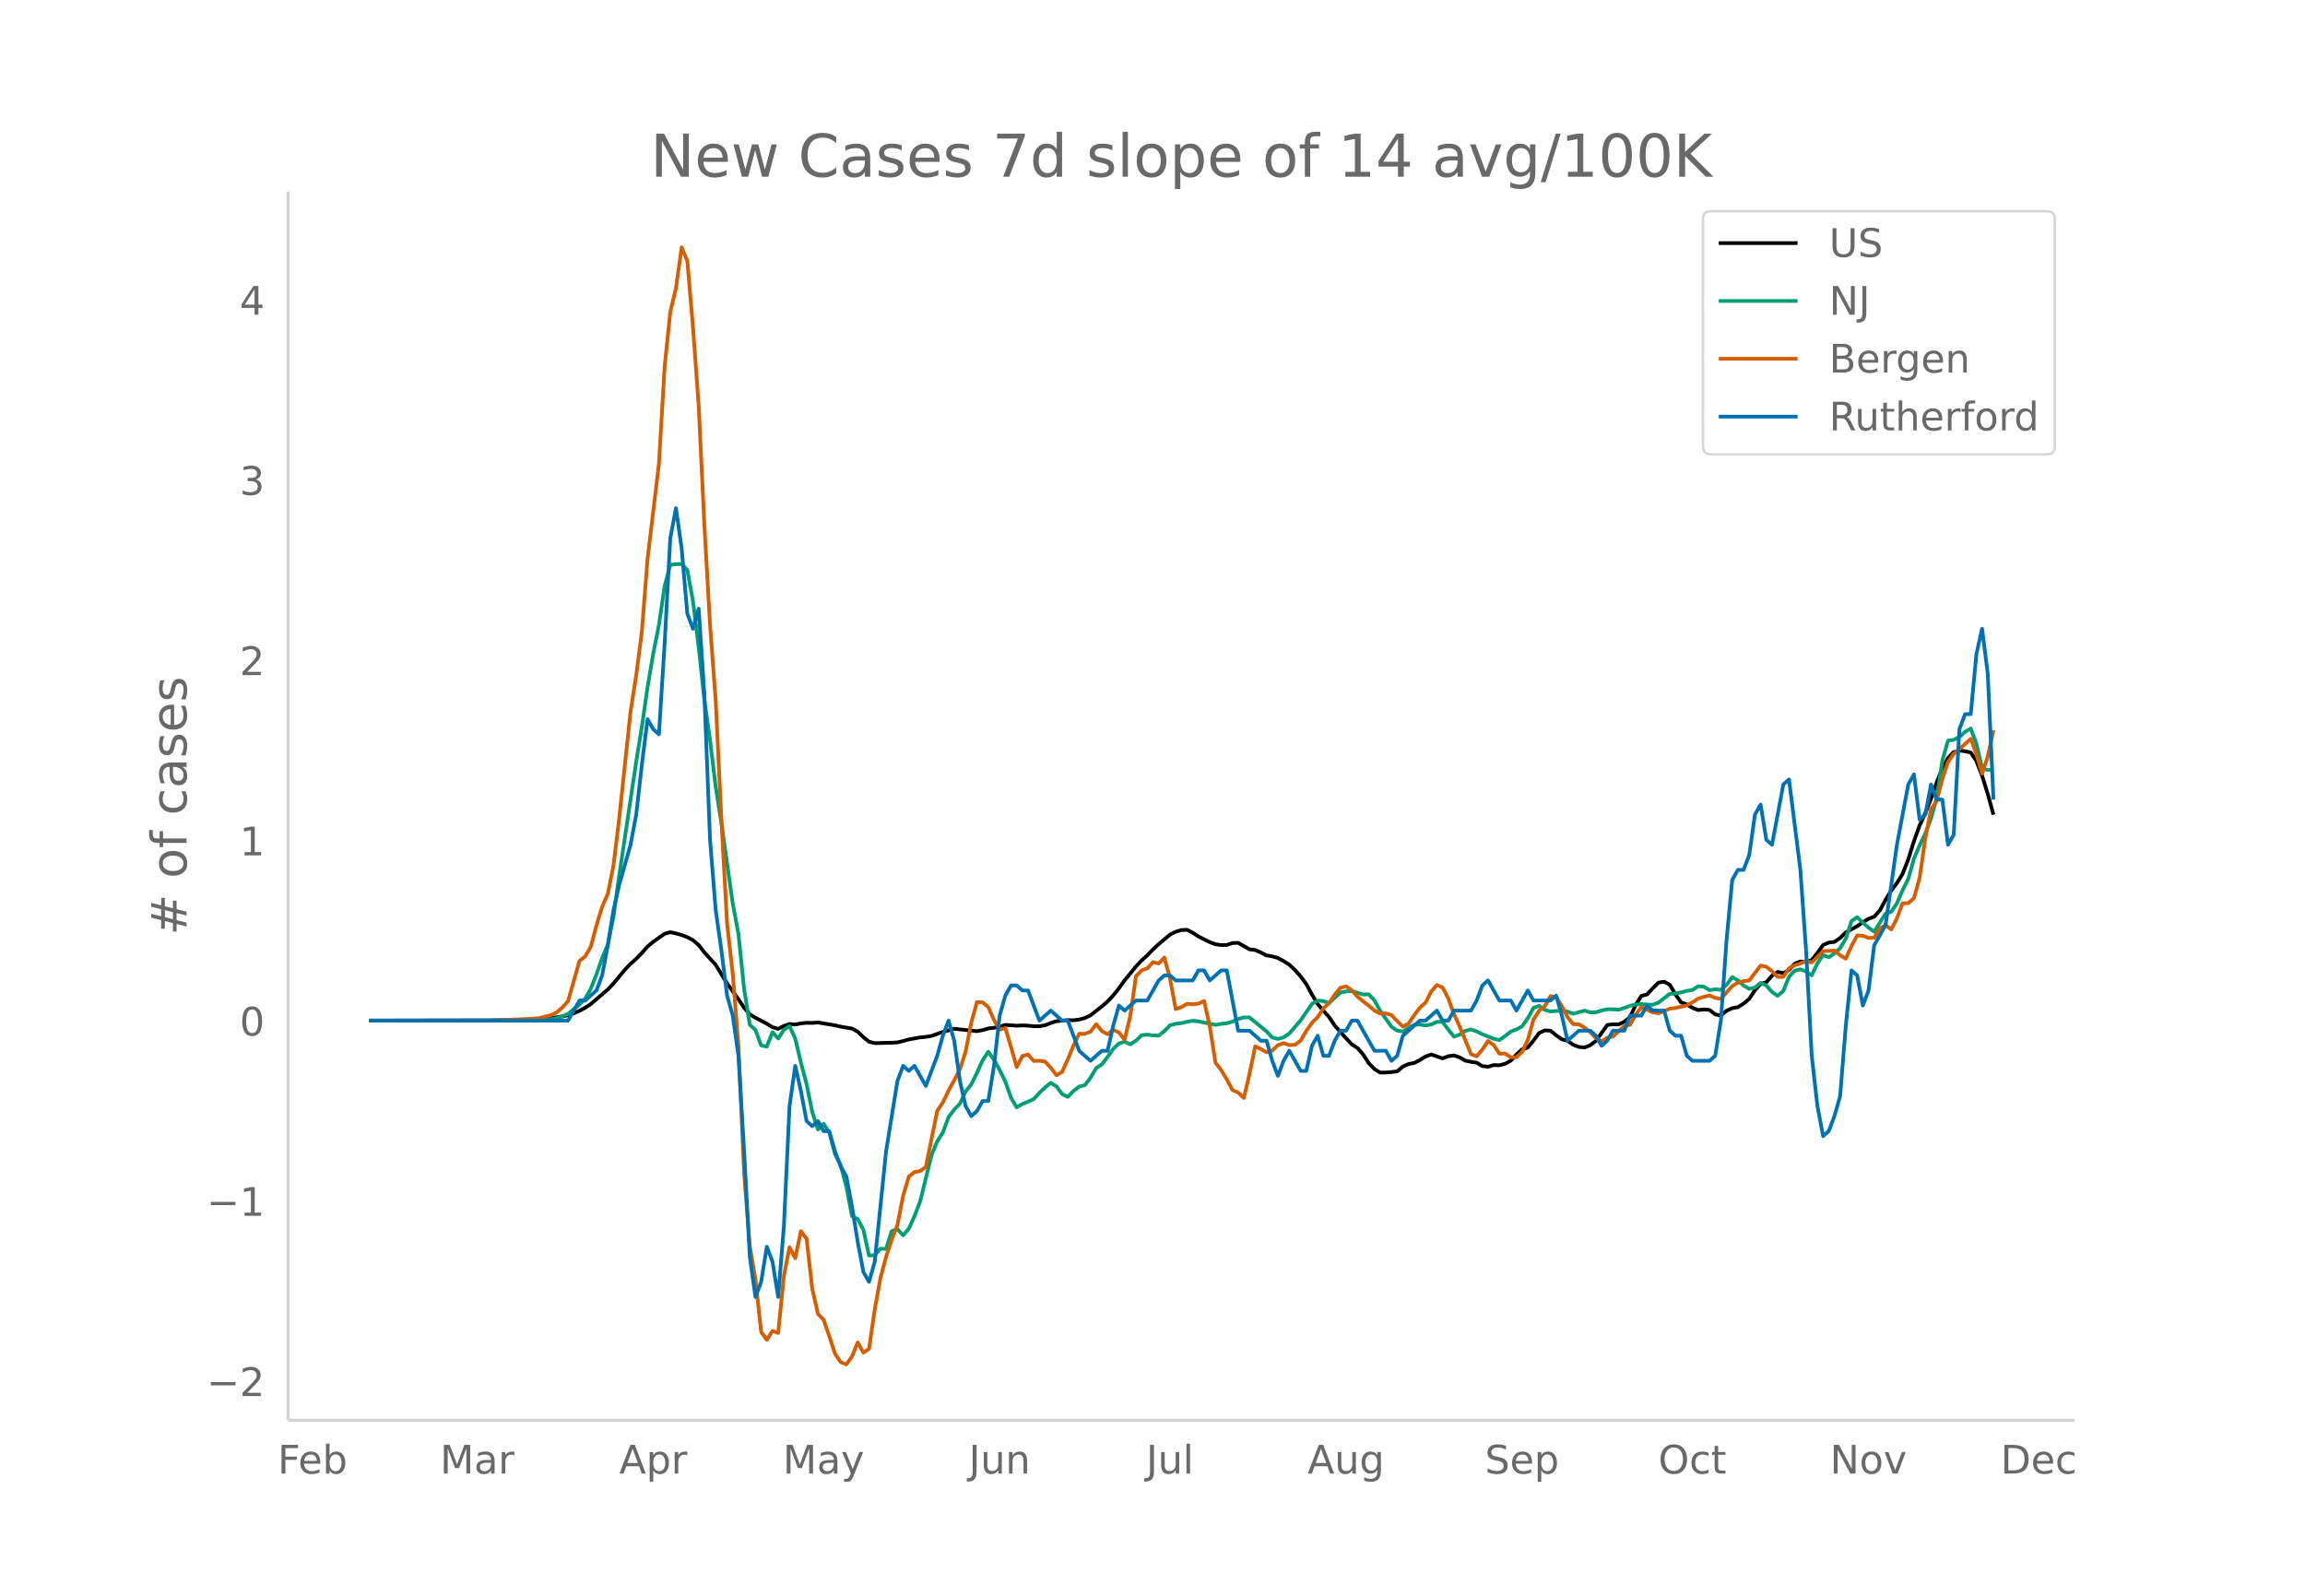 <svg height="864" viewBox="0 0 936 648" width="1248" xmlns="http://www.w3.org/2000/svg" xmlns:xlink="http://www.w3.org/1999/xlink"><defs><style>*{stroke-linecap:butt;stroke-linejoin:round}</style></defs><g id="figure_1"><path d="M0 648h936V0H0z" fill="#fff" id="patch_1"/><g id="axes_1"><path d="M117 576.72h725.4V77.76H117z" fill="none" id="patch_2"/><path clip-path="url(#p92307bf879)" d="M149.973 414.443l53.033-.098 9.223-.178 4.611-.202 6.918-.56 4.611-.657 2.306-.51 2.306-.751 2.306-1.014 2.306-1.223 2.305-1.54 6.918-5.903 2.305-2.45 4.612-5.565 2.306-2.415 2.306-2.021 2.305-2.4 2.306-2.614 2.306-1.902 4.612-3.267 2.305-.643 2.306.505 2.306.64 2.306.881 2.305 1.217 2.306 1.988 2.306 2.969 4.612 5.058 4.611 7.559 4.612 6.382 2.306 3.488 2.305 2.669 2.306 1.379 4.612 2.445 2.305 1.388 2.306.68 2.306-1.172 2.306-.797 2.306.235 2.305-.488 2.306-.218 2.306.035 2.306-.177 6.917 1.147 2.306.547 4.611.78 2.306 1.26 2.306 2.232 2.306 1.833 2.306.584 6.917-.154 2.306-.14 2.306-.542 2.305-.66 4.612-.825 2.306-.215 2.305-.398 4.612-1.614 4.612-1.28 9.223.986 2.306-.434 2.305-.675 2.306-.29 2.306-.472 2.306-.68 4.611.316 2.306-.122 2.306.107 2.306.239 2.305-.01 2.306-.376 2.306-.932 2.306-.727 4.611-.435 2.306.048 2.306-.288 2.306-.61 2.305-1.108 4.612-3.6 2.306-2.011 2.306-2.474 2.305-2.876 2.306-3.203 4.612-5.658 2.306-2.463 2.305-2.074 2.306-2.404 2.306-2.138 4.611-3.876 2.306-1.166 2.306-.682 2.306-.099 2.306 1.192 2.305 1.513 4.612 2.32 2.306.844 2.305.346 2.306-.063 2.306-.78 2.306-.087 4.611 2.653 2.306.257 2.306 1.031 2.306 1.166 2.306.396 2.305.64 2.306 1.277 2.306 1.444 2.306 2.18 2.305 2.587 2.306 3.143 2.306 4.259 2.306 3.83 2.306 2.72 2.305 2.525 2.306 3.485 4.612 5.18 2.306 2.43 2.305 1.486 2.306 2.646 2.306 3.526 2.306 2.402 2.305 1.416 2.306-.014 2.306-.177 2.306-.293 2.306-1.944 2.305-1.032 2.306-.435 2.306-1.187 2.306-1.437 2.306-.81 4.611 1.563 2.306-.862 2.306-.33 2.305.812 2.306 1.315 2.306.478 2.306.35 2.306 1.388 2.305.263 2.306-.688 2.306.092 2.306-.604 2.306-1.268 2.305-2.518 2.306-2.09 2.306-.706 2.306-2.831 2.305-3.088 2.306-1.08 2.306.15 2.306 1.862 2.306 1.613 2.305.602 2.306 1.622 2.306.896 2.306.193 2.306-.897 2.305-1.75 4.612-6.476 2.306-.28 2.305.062 2.306-1.117 2.306-1.843 2.306-4.95 2.306-3.689 2.305-.56 2.306-2.518 2.306-2.291 2.306-.395 2.306 1.21 2.305 3.93 2.306 3.3 2.306.79 2.306 1.391 2.305.911 2.306-.262 2.306.21 2.306 1.79 2.306.496 2.305-1.966 2.306-1.041 2.306-.408 2.306-1.454 2.306-1.928 2.305-3.51 2.306-2.561 2.306-.651 2.306-2.652 2.305-1.565 2.306.523 2.306-1.32 2.306-2.512 2.306-.918 2.305.178 2.306-.727 2.306-2.96 2.306-3.163 2.306-1.008 2.305-.271 2.306-1.608 2.306-2.272 4.611-2.503 2.306-1.63 2.306-1.364 2.306-.874 2.306-2.543 2.305-4.321 2.306-3.72 2.306-3.085 2.306-3.697 2.305-5.892 2.306-7.39 2.306-6.45 2.306-4.935 2.306-5.817 2.305-6.653 2.306-5.942 2.306-3.995 2.306-2.375 2.306-.634 2.305.257 2.306.536 2.306 3.444 2.306 5.972 2.305 7.43 2.306 8.396h0" fill="none" stroke="#000" stroke-linecap="round" stroke-width="1.5" id="line2d_1"/><path clip-path="url(#p92307bf879)" d="M149.973 414.443l62.256-.11 9.223-.29 2.306-.18 2.306-.509 2.305-.672 2.306-.993 4.612-3.762 2.306-2.363 2.305-4.082 2.306-5.81 2.306-6.655 2.306-5.449 2.305-11.401 2.306-16.543 6.918-46.304 2.305-14.248 2.306-16.08 2.306-13.593 2.306-11.687 2.306-15.643 2.305-8.715 2.306-.274 2.306-.038 2.306 2.443 2.305 12.65 2.306 18.704 2.306 21.328 2.306 16.332 2.306 19.037 2.305 14.655 4.612 32.679 2.306 12.322 2.306 22.31 2.305 14.618 2.306 2.107 2.306 6.26 2.306.483 2.305-5.852 2.306 2.594 2.306-3.536 2.306-1.496 2.306 4.994 2.305 9.8 2.306 8.753 2.306 11.3 2.306 7.11 2.306-2.321 2.305 3.615 2.306 8.686 2.306 4.545 2.306 8.694 2.305 12.036 2.306 1.076 2.306 4.398 2.306 10.443 2.306-.122 2.305-2.649 2.306.097 2.306-7.252 2.306-.782 2.306 2.506 2.305-2.687 2.306-5.057 2.306-6.042 4.611-18.716 2.306-5.621 2.306-3.624 2.306-6.23 2.306-3.07 2.305-2.392 2.306-4.969 2.306-2.83 2.306-4.687 2.306-5.154 2.305-3.426 2.306 3.228 2.306 4.112 2.306 4.755 2.305 6.575 2.306 3.88 2.306-1.358 2.306-.929 2.306-1.076 2.305-2.527 2.306-2.198 2.306-1.863 2.306 1.455 2.306 3.09 2.305 1.164 2.306-2.404 2.306-1.779 2.306-.576 2.305-3.056 2.306-3.88 2.306-1.548 2.306-2.95 2.306-3.318 2.305-2.165 2.306-.748 2.306 1.068 2.306-1.468 2.306-2.203 2.305-.264 2.306.32 2.306.083 2.306-1.8 2.305-2.379 2.306-.618 2.306-.26 2.306-.56 2.306-.403 2.305.235 6.918 1.417 2.305-.387 2.306-.244 2.306-.702 2.306-1.042 2.306-.627 2.305.013 6.918 5.65 2.306 2.493 2.305.568 2.306-.648 2.306-1.563 4.611-5.331 4.612-6.71 2.306-1.337 2.306.236 2.305.756 4.612-4.22 2.306-.463 2.306-.19 4.611 1.41 2.306-.047 2.306 2.468 2.305 4.157 4.612 6.525 2.306 1.585 2.306.328 2.305-1.446 2.306-1.253 2.306-.134 2.306.39 2.306-.386 2.305-1.064 2.306.025 2.306 3.137 2.306 2.842 2.305-.808 2.306-1.53 2.306-.593 2.306.833 2.306 1.122 4.611 1.858 2.306.513 2.306-1.614 2.306-1.825 2.305-.887 2.306-1.24 2.306-3.283 2.306-4.196 2.305-.866 2.306 1.64 2.306.651 4.612-.353 2.305.416 2.306.858 4.612-1.253 2.306.71 2.305-.037 2.306-.74 2.306-.5 2.306.016 2.305.177 2.306-.723 2.306-.887 2.306-.496 2.306-.19 2.305.206 2.306.064 2.306-.845 4.612-3.566 2.305-.15 2.306-.463 2.306-.606 2.306-.353 2.305-1.53 2.306.18 2.306 1.405 2.306-.324 2.306.172 2.305-1.954 2.306-3.166 2.306 1.295 2.306 2.068 2.306 1.383 2.305-.504 2.306-1.913 2.306 1.055 2.306 2.623 2.305 1.573 2.306-1.972 2.306-5.747 2.306-2.514 2.306-.517 2.305.828 2.306 1.61 2.306-4.91 2.306-3.309 2.306.862 2.305-1.539 2.306-2.127 2.306-3.872 2.306-7.15 2.305-1.556 2.306 2.21 2.306 2.023 2.306 1.64 4.611-7.358 2.306-.718 2.306-3.423 2.306-5.38 2.305-4.55 2.306-8.223 2.306-5.41 2.306-4.785 2.306-6.079 2.305-8.416 2.306-15.169 2.306-8.072 2.306-.323 2.306-1.178 2.305-2.064 2.306-1.358 2.306 6.218 2.306 9.934 2.305.707 2.306.012h0" fill="none" stroke="#009e73" stroke-linecap="round" stroke-width="1.5" id="line2d_2"/><path clip-path="url(#p92307bf879)" d="M149.973 414.443l48.421-.04 16.14-.64 4.612-.321 2.306-.681 2.306-.561 2.306-1.122 2.305-1.962 2.306-2.604 4.612-16.263 2.306-1.843 2.305-3.965 2.306-8.612 2.306-7.571 2.306-5.328 2.305-11.536 2.306-18.947 4.612-43.461 2.306-14.78 2.305-17.906 2.306-29.482 4.612-38.494 2.306-39.336 2.305-22.311 2.306-9.654 2.306-16.583 2.306 5.528 2.305 26.918 2.306 31.845 2.306 48.428 2.306 40.617 2.306 30.804 2.305 48.068 2.306 42.38 2.306 20.508 2.306 29.041 2.306 51.833 2.305 29.522 2.306 13.62 2.306 21.27 2.306 3.244 2.305-3.605 2.306.801 2.306-23.113 2.306-11.656 2.306 4.406 2.305-10.935 2.306 3.084 2.306 20.309 2.306 10.174 2.306 2.403 2.305 6.69 2.306 7.05 2.306 3.445 2.306.921 2.305-3.205 2.306-5.728 2.306 4.166 2.306-1.562 2.306-15.942 2.305-12.738 2.306-8.693 2.306-6.97 2.306-5.968 2.306-11.857 2.305-7.73 2.306-1.883 2.306-.4 2.306-1.643 4.611-22.712 2.306-3.525 2.306-4.807 2.306-4.166 2.305-4.446 2.306-7.17 2.306-11.777 2.306-8.372 2.306.12 2.305 1.923 2.306 5.248 2.306 3.885 2.306-.6 2.305 7.69 2.306 8.132 2.306-4.487 2.306-.6 2.306 2.603 2.305-.08 2.306.32 2.306 2.524 2.306 3.044 2.306-1.362 2.305-5.127 2.306-5.568 2.306-4.806 2.306.04 2.305-.882 2.306-3.044 2.306 2.804 2.306 1.282 2.306-1.723 2.305.962 2.306 3.004 2.306-9.694 2.306-16.102 2.306-2.364 2.305-.84 2.306-2.484 2.306.48 2.306-2.363 2.305 8.572 2.306 12.337 2.306-.76 2.306-1.403 2.306.2 2.305-.24 2.306-1.081 2.306 10.254 2.306 14.821 2.305 2.924 2.306 3.846 2.306 4.326 2.306 1.001 2.306 2.203 2.305-9.813 2.306-11.136 2.306 1.081 2.306 1.322 2.306-.72 2.305-2.164 2.306-.841 2.306.801 2.306-.12 2.305-1.682 2.306-3.966 2.306-3.285 2.306-2.323 2.306-3.525 2.305-2.163 2.306-3.405 2.306-2.804 2.306-.6 2.306 1.642 2.305 2.523 2.306 1.923 2.306 1.762 2.306 2.003 2.305 1.202 2.306-.04 2.306.68 2.306 2.444 2.306 2.203 2.305-1.201 2.306-3.445 2.306-3.004 2.306-2.083 2.306-4.527 2.305-2.603 2.306 1.001 2.306 4.486 2.306 6.33 2.305 5.006 4.612 11.256 2.306.841 2.306-2.723 2.305-3.445 2.306 1.642 2.306 3.485 2.306-.08 2.306 1.562 2.305-.04 2.306-2.163 2.306-4.847 2.306-8.292 2.305-3.605 2.306-1.842 2.306-4.086 2.306.52 2.306 3.606 2.305 4.446 2.306 2.844 2.306.04 2.306 1.362 2.306 1.803 2.305 2.483 2.306 1.242 2.306-1.402 2.306-.52 4.611-4.287 2.306-.44 2.306-4.086 2.306-3.125 4.611 2.123 2.306.36 2.306-.84 2.306-1.002 2.305-.28 4.612-1.042 2.306-1.281 2.305-1.483 2.306-.72 2.306-.561 2.306.961 2.306.4 4.611-5.207 2.306-1.362 2.306-.6 2.306-.321 4.611-6.008 2.306.48 2.306 1.803 2.305 2.323 2.306-.04 2.306-3.445 2.306-1.242 2.306-.72 2.305-1.082 2.306.68 4.612-4.606 4.611-.24 2.306 1.883 2.306 1.402 2.306-5.168 2.305-4.286 2.306.16 2.306.842 2.306-.04 2.306-3.846 2.305-1.282 2.306 1.723 2.306-4.527 2.306-6.088 2.305-.04 2.306-2.003 2.306-8.332 2.306-16.063 2.306-11.616 2.305-3.565 2.306-8.892 2.306-6.85 2.306-3.285 2.306-1.963 4.611-4.165 2.306 6.409 2.306 7.73 2.305-7.01 2.306-10.614h0" fill="none" stroke="#d55e00" stroke-linecap="round" stroke-width="1.5" id="line2d_3"/><path clip-path="url(#p92307bf879)" d="M149.973 414.443h80.702l4.612-8.16h2.306l4.611-4.08 2.306-6.121 2.306-12.241 2.305-14.281 2.306-10.2 4.612-16.322 2.306-12.24 2.305-20.402 2.306-18.362 2.306 4.08 2.306 2.04 2.306-36.722 2.305-42.843 2.306-12.24 2.306 16.32 2.306 26.522 2.305 6.12 2.306-8.16 2.306 34.683 2.306 59.164 2.306 28.562 2.305 16.321 2.306 18.361 2.306 8.16 2.306 16.322 2.306 38.763 2.305 42.843 2.306 16.321 2.306-6.12 2.306-14.281 2.305 6.12 2.306 14.281 2.306-28.562 2.306-48.964 2.306-16.32 2.305 10.2 2.306 12.24 2.306 2.041 2.306-2.04 2.306 4.08h2.305l2.306 8.16 2.306 6.121 2.306 4.08 2.305 12.241 2.306 14.281 2.306 12.241 2.306 4.08 2.306-8.16 4.611-44.883 4.612-28.562 2.306-6.12 2.305 2.04 2.306-2.04 4.612 8.16 4.611-12.24 2.306-8.162 2.306-6.12 2.306 8.16 2.305 16.322 2.306 10.2 2.306 4.08 2.306-2.04 2.306-4.08h2.305l2.306-14.28 2.306-20.402 2.306-8.16 2.305-4.081h2.306l2.306 2.04h2.306l4.611 12.241 4.612-4.08 4.612 4.08h2.305l4.612 12.24 4.611 4.081 4.612-4.08h2.306l2.306-10.2 2.305-8.161 2.306 2.04 4.612-4.08h4.611l4.612-8.161 2.306-2.04h2.305l2.306 2.04h6.918l2.305-4.08h2.306l2.306 4.08 4.611-4.08h2.306l4.612 24.481h4.611l4.612 4.08h2.306l2.306 8.161 2.305 6.12 2.306-6.12 2.306-4.08 4.611 8.16h2.306l2.306-10.2 2.306-4.08 2.306 8.16h2.305l2.306-6.12 2.306-4.08h2.306l2.306-4.081h2.305l6.918 12.24h4.611l2.306 4.081 2.306-2.04 2.306-8.16 6.917-6.121h2.306l4.611-4.08 2.306 4.08h2.306l2.306-4.08h6.917l2.306-4.08 2.306-6.121 2.305-2.04 4.612 8.16h4.612l2.305 4.08 4.612-8.16 2.306 4.08h6.917l2.306-2.04 2.306 8.16 2.305 10.202 4.612-4.08h4.612l2.305 2.04 2.306 4.08 2.306-2.04 2.306-4.08h4.611l2.306-6.121h4.612l2.305-4.08 2.306 2.04h4.612l2.306 8.16 2.305 2.04h2.306l2.306 8.161 2.306 2.04h6.917l2.306-2.04 2.306-14.281 2.305-32.642 2.306-24.482 2.306-4.08h2.306l2.306-6.12 2.305-16.322 2.306-4.08 2.306 14.28 2.306 2.041 4.611-24.482 2.306-2.04 4.612 36.723 2.305 32.642 2.306 42.843 2.306 20.401 2.306 12.241 2.306-2.04 2.305-6.12 2.306-8.16 2.306-28.563 2.306-22.441 2.305 2.04 2.306 12.24 2.306-6.12 2.306-18.361 4.611-8.16 4.612-32.643 4.611-24.482 2.306-4.08 2.306 18.361 2.306-2.04 2.306-12.24 2.305 6.12h2.306l2.306 18.361 2.306-4.08 2.306-42.843 2.305-6.12h2.306l2.306-24.483 2.306-10.2 2.305 18.361 2.306 51.004h0" fill="none" stroke="#0072b2" stroke-linecap="round" stroke-width="1.5" id="line2d_4"/><path d="M117 576.72V77.76" fill="none" stroke="#d3d3d3" stroke-linecap="square" stroke-width="1.25" id="patch_3"/><path d="M117 576.72h725.4" fill="none" stroke="#d3d3d3" stroke-linecap="square" stroke-width="1.25" id="patch_4"/><g id="matplotlib.axis_1"><g id="xtick_1"><g transform="matrix(.16 0 0 -.16 112.752 598.378)" fill="#696969" id="text_1"><defs><path d="M9.813 72.906h41.89v-8.312H19.672V43.109h28.906v-8.297H19.672V0h-9.86z" id="DejaVuSans-70"/><path d="M56.203 29.594v-4.39H14.891q.593-9.282 5.593-14.142 5-4.859 13.938-4.859 5.172 0 10.031 1.266 4.86 1.265 9.656 3.812v-8.5Q49.266.734 44.187-.344 39.11-1.422 33.892-1.422q-13.094 0-20.735 7.61-7.64 7.625-7.64 20.625 0 13.421 7.25 21.296Q20.016 56 32.328 56q11.031 0 17.453-7.11 6.422-7.093 6.422-19.296zm-8.984 2.64q-.094 7.36-4.125 11.75-4.032 4.407-10.672 4.407-7.516 0-12.031-4.25-4.516-4.25-5.203-11.97z" id="DejaVuSans-101"/><path d="M48.688 27.297q0 9.906-4.079 15.547-4.078 5.64-11.203 5.64-7.14 0-11.218-5.64-4.079-5.64-4.079-15.547 0-9.906 4.078-15.547 4.079-5.64 11.22-5.64 7.124 0 11.202 5.64t4.078 15.547zM18.108 46.39q2.844 4.875 7.157 7.234Q29.594 56 35.594 56q9.968 0 16.187-7.906 6.235-7.907 6.235-20.797T51.78 6.484q-6.218-7.906-16.187-7.906-6 0-10.328 2.375-4.313 2.375-7.157 7.25V0H9.08v75.984h9.03z" id="DejaVuSans-98"/></defs><use xlink:href="#DejaVuSans-70"/><use x="52.02" xlink:href="#DejaVuSans-101"/><use x="113.543" xlink:href="#DejaVuSans-98"/></g></g><g id="xtick_2"><g transform="matrix(.16 0 0 -.16 178.689 598.378)" fill="#696969" id="text_2"><defs><path d="M9.813 72.906h14.703l18.593-49.61 18.703 49.61h14.704V0H66.89v64.016l-18.797-50h-9.907l-18.796 50V0H9.813z" id="DejaVuSans-77"/><path d="M34.281 27.484q-10.89 0-15.093-2.484-4.204-2.484-4.204-8.5 0-4.781 3.157-7.594 3.156-2.797 8.562-2.797 7.485 0 12 5.297 4.516 5.297 4.516 14.078v2zm17.922 3.72V0H43.22v8.297Q40.14 3.328 35.547.953q-4.594-2.375-11.234-2.375-8.391 0-13.36 4.719Q6 8.016 6 15.922q0 9.219 6.172 13.906 6.187 4.688 18.437 4.688h12.61v.89q0 6.203-4.078 9.594-4.078 3.39-11.453 3.39-4.688 0-9.141-1.124-4.438-1.125-8.531-3.375v8.312q4.921 1.906 9.562 2.844 4.64.953 9.031.953 11.875 0 17.735-6.156 5.86-6.14 5.86-18.64z" id="DejaVuSans-97"/><path d="M41.11 46.297q-1.516.875-3.297 1.281Q36.03 48 33.89 48q-7.625 0-11.703-4.953-4.079-4.953-4.079-14.234V0H9.08v54.688h9.03v-8.5q2.844 4.984 7.375 7.39Q30.031 56 36.531 56q.922 0 2.047-.125 1.125-.11 2.484-.36z" id="DejaVuSans-114"/></defs><use xlink:href="#DejaVuSans-77"/><use x="86.279" xlink:href="#DejaVuSans-97"/><use x="147.559" xlink:href="#DejaVuSans-114"/></g></g><g id="xtick_3"><g transform="matrix(.16 0 0 -.16 251.422 598.378)" fill="#696969" id="text_3"><defs><path d="M34.188 63.188L20.797 26.906h26.812zm-5.579 9.718h11.188L67.578 0h-10.25l-6.64 18.703h-32.86L11.188 0H.78z" id="DejaVuSans-65"/><path d="M18.11 8.203v-29H9.077v75.484h9.031v-8.296q2.844 4.875 7.157 7.234Q29.594 56 35.594 56q9.968 0 16.187-7.906 6.235-7.907 6.235-20.797T51.78 6.484q-6.218-7.906-16.187-7.906-6 0-10.328 2.375-4.313 2.375-7.157 7.25zm30.578 19.094q0 9.906-4.079 15.547-4.078 5.64-11.203 5.64-7.14 0-11.218-5.64-4.079-5.64-4.079-15.547 0-9.906 4.078-15.547 4.079-5.64 11.22-5.64 7.124 0 11.202 5.64t4.078 15.547z" id="DejaVuSans-112"/></defs><use xlink:href="#DejaVuSans-65"/><use x="68.408" xlink:href="#DejaVuSans-112"/><use x="131.885" xlink:href="#DejaVuSans-114"/></g></g><g id="xtick_4"><g transform="matrix(.16 0 0 -.16 317.896 598.378)" fill="#696969" id="text_4"><defs><path d="M32.172-5.078q-3.797-9.766-7.422-12.735-3.61-2.984-9.656-2.984H7.906v7.516h5.282q3.703 0 5.75 1.765Q21-9.766 23.483-3.219l1.61 4.094-22.11 53.813H12.5l17.094-42.766 17.093 42.766h9.516z" id="DejaVuSans-121"/></defs><use xlink:href="#DejaVuSans-77"/><use x="86.279" xlink:href="#DejaVuSans-97"/><use x="147.559" xlink:href="#DejaVuSans-121"/></g></g><g id="xtick_5"><g transform="matrix(.16 0 0 -.16 393.415 598.378)" fill="#696969" id="text_5"><defs><path d="M9.813 72.906h9.859V5.078q0-13.187-5-19.14-5-5.954-16.094-5.954h-3.75v8.297h3.078q6.531 0 9.219 3.672Q9.813-4.39 9.813 5.078z" id="DejaVuSans-74"/><path d="M8.5 21.578v33.11h8.984V21.922q0-7.766 3.016-11.656 3.031-3.875 9.094-3.875 7.265 0 11.484 4.64 4.234 4.64 4.234 12.656v31h8.985V0h-8.984v8.406Q42.047 3.422 37.718 1q-4.313-2.422-10.032-2.422-9.421 0-14.312 5.86Q8.5 10.296 8.5 21.578zM31.11 56z" id="DejaVuSans-117"/><path d="M54.89 33.016V0h-8.984v32.719q0 7.765-3.031 11.61-3.031 3.858-9.078 3.858-7.281 0-11.484-4.64-4.204-4.625-4.204-12.64V0H9.08v54.688h9.03v-8.5q3.235 4.937 7.594 7.374Q30.078 56 35.797 56q9.422 0 14.25-5.828 4.844-5.828 4.844-17.156z" id="DejaVuSans-110"/></defs><use xlink:href="#DejaVuSans-74"/><use x="29.492" xlink:href="#DejaVuSans-117"/><use x="92.871" xlink:href="#DejaVuSans-110"/></g></g><g id="xtick_6"><g transform="matrix(.16 0 0 -.16 465.436 598.378)" fill="#696969" id="text_6"><defs><path d="M9.422 75.984h8.984V0H9.422z" id="DejaVuSans-108"/></defs><use xlink:href="#DejaVuSans-74"/><use x="29.492" xlink:href="#DejaVuSans-117"/><use x="92.871" xlink:href="#DejaVuSans-108"/></g></g><g id="xtick_7"><g transform="matrix(.16 0 0 -.16 530.947 598.378)" fill="#696969" id="text_7"><defs><path d="M45.406 27.984q0 9.766-4.031 15.125-4.016 5.375-11.297 5.375-7.219 0-11.25-5.375-4.031-5.359-4.031-15.125 0-9.718 4.031-15.093t11.25-5.375q7.281 0 11.297 5.375 4.031 5.375 4.031 15.093zm8.985-21.203q0-13.953-6.203-20.765Q42-20.797 29.203-20.797q-4.734 0-8.937.703-4.203.703-8.157 2.172v8.735q3.954-2.141 7.813-3.157 3.86-1.031 7.86-1.031 8.843 0 13.234 4.61 4.39 4.609 4.39 13.937v4.453q-2.781-4.844-7.125-7.234Q33.938 0 27.875 0 17.828 0 11.672 7.656q-6.156 7.672-6.156 20.328 0 12.688 6.156 20.344Q17.828 56 27.875 56q6.063 0 10.406-2.39 4.344-2.391 7.125-7.22v8.297h8.985z" id="DejaVuSans-103"/></defs><use xlink:href="#DejaVuSans-65"/><use x="68.408" xlink:href="#DejaVuSans-117"/><use x="131.787" xlink:href="#DejaVuSans-103"/></g></g><g id="xtick_8"><g transform="matrix(.16 0 0 -.16 602.967 598.378)" fill="#696969" id="text_8"><defs><path d="M53.516 70.516V60.89q-5.61 2.687-10.594 4-4.984 1.328-9.625 1.328-8.047 0-12.422-3.125t-4.375-8.89q0-4.845 2.906-7.313 2.907-2.453 11.016-3.97l5.953-1.218q11.031-2.11 16.281-7.406 5.25-5.297 5.25-14.172 0-10.61-7.11-16.078-7.093-5.469-20.812-5.469-5.172 0-11.015 1.172Q13.14.922 6.89 3.219v10.156q6-3.36 11.765-5.078 5.766-1.703 11.328-1.703 8.438 0 13.032 3.312 4.593 3.328 4.593 9.485 0 5.359-3.297 8.39-3.296 3.032-10.812 4.547L27.484 33.5q-11.03 2.188-15.968 6.875-4.922 4.688-4.922 13.047 0 9.672 6.812 15.234 6.813 5.563 18.766 5.563 5.14 0 10.453-.938 5.328-.922 10.89-2.765z" id="DejaVuSans-83"/></defs><use xlink:href="#DejaVuSans-83"/><use x="63.477" xlink:href="#DejaVuSans-101"/><use x="125" xlink:href="#DejaVuSans-112"/></g></g><g id="xtick_9"><g transform="matrix(.16 0 0 -.16 673.388 598.378)" fill="#696969" id="text_9"><defs><path d="M39.406 66.219q-10.75 0-17.078-8.016-6.312-8-6.312-21.828 0-13.766 6.312-21.781 6.328-8 17.078-8 10.735 0 17.016 8 6.281 8.015 6.281 21.781 0 13.828-6.281 21.828-6.281 8.016-17.016 8.016zm0 8q15.328 0 24.5-10.281 9.188-10.282 9.188-27.563 0-17.234-9.188-27.516-9.172-10.28-24.5-10.28-15.375 0-24.593 10.25-9.204 10.265-9.204 27.546t9.204 27.563q9.218 10.28 24.593 10.28z" id="DejaVuSans-79"/><path d="M48.781 52.594v-8.407q-3.812 2.11-7.64 3.157-3.828 1.047-7.735 1.047-8.75 0-13.593-5.547-4.829-5.532-4.829-15.547 0-10.016 4.829-15.563 4.843-5.53 13.593-5.53 3.907 0 7.735 1.046 3.828 1.047 7.64 3.156V2.094Q45.016.344 40.984-.531q-4.015-.89-8.562-.89-12.36 0-19.64 7.765-7.266 7.765-7.266 20.953 0 13.375 7.343 21.031Q20.22 56 33.016 56q4.14 0 8.093-.86 3.953-.843 7.672-2.546z" id="DejaVuSans-99"/><path d="M18.313 70.219V54.688h18.5v-6.985h-18.5V18.016q0-6.688 1.828-8.594 1.828-1.906 7.453-1.906h9.218V0h-9.218q-10.407 0-14.36 3.875-3.953 3.89-3.953 14.14v29.688H2.687v6.984h6.594V70.22z" id="DejaVuSans-116"/></defs><use xlink:href="#DejaVuSans-79"/><use x="78.711" xlink:href="#DejaVuSans-99"/><use x="133.691" xlink:href="#DejaVuSans-116"/></g></g><g id="xtick_10"><g transform="matrix(.16 0 0 -.16 743.085 598.378)" fill="#696969" id="text_10"><defs><path d="M9.813 72.906h13.28l32.329-60.984v60.984h9.562V0h-13.28L19.39 60.984V0H9.813z" id="DejaVuSans-78"/><path d="M30.61 48.39q-7.22 0-11.422-5.64-4.204-5.64-4.204-15.453 0-9.813 4.172-15.453 4.188-5.64 11.453-5.64 7.188 0 11.375 5.655 4.203 5.672 4.203 15.438 0 9.719-4.203 15.406-4.187 5.688-11.375 5.688zm0 7.61q11.718 0 18.406-7.625 6.703-7.61 6.703-21.078 0-13.422-6.703-21.078-6.688-7.64-18.407-7.64-11.765 0-18.437 7.64-6.656 7.656-6.656 21.078 0 13.469 6.656 21.078Q18.844 56 30.609 56z" id="DejaVuSans-111"/><path d="M2.984 54.688H12.5L29.594 8.797l17.093 45.89h9.516L35.687 0H23.485z" id="DejaVuSans-118"/></defs><use xlink:href="#DejaVuSans-78"/><use x="74.805" xlink:href="#DejaVuSans-111"/><use x="135.986" xlink:href="#DejaVuSans-118"/></g></g><g id="xtick_11"><g transform="matrix(.16 0 0 -.16 812.392 598.378)" fill="#696969" id="text_11"><defs><path d="M19.672 64.797V8.109h11.922q15.093 0 22.093 6.829 7 6.843 7 21.593 0 14.64-7 21.453-7 6.813-22.093 6.813zm-9.86 8.11h20.266q21.188 0 31.094-8.813 9.922-8.813 9.922-27.563 0-18.86-9.969-27.703Q51.172 0 30.078 0H9.813z" id="DejaVuSans-68"/></defs><use xlink:href="#DejaVuSans-68"/><use x="77.002" xlink:href="#DejaVuSans-101"/><use x="138.525" xlink:href="#DejaVuSans-99"/></g></g></g><g id="matplotlib.axis_2"><g id="ytick_1"><g transform="matrix(.16 0 0 -.16 83.912 566.898)" fill="#696969" id="text_12"><defs><path d="M10.594 35.5h62.593v-8.297H10.594z" id="DejaVuSans-8722"/><path d="M19.188 8.297h34.421V0H7.33v8.297q5.609 5.812 15.296 15.594 9.703 9.797 12.188 12.64 4.734 5.313 6.609 9 1.89 3.688 1.89 7.25 0 5.813-4.078 9.469-4.078 3.672-10.625 3.672-4.64 0-9.797-1.61-5.14-1.609-11-4.89v9.969Q13.767 71.78 18.938 73q5.188 1.219 9.485 1.219 11.328 0 18.062-5.672 6.735-5.656 6.735-15.125 0-4.5-1.688-8.531-1.672-4.016-6.125-9.485-1.218-1.422-7.765-8.187-6.532-6.766-18.453-18.922z" id="DejaVuSans-50"/></defs><use xlink:href="#DejaVuSans-8722"/><use x="83.789" xlink:href="#DejaVuSans-50"/></g></g><g id="ytick_2"><g transform="matrix(.16 0 0 -.16 83.912 493.71)" fill="#696969" id="text_13"><defs><path d="M12.406 8.297h16.11v55.625l-17.532-3.516v8.985l17.438 3.515h9.86V8.296H54.39V0H12.406z" id="DejaVuSans-49"/></defs><use xlink:href="#DejaVuSans-8722"/><use x="83.789" xlink:href="#DejaVuSans-49"/></g></g><g id="ytick_3"><g transform="matrix(.16 0 0 -.16 97.32 420.522)" fill="#696969" id="text_14"><defs><path d="M31.781 66.406q-7.61 0-11.453-7.5Q16.5 51.422 16.5 36.375q0-14.984 3.828-22.484 3.844-7.5 11.453-7.5 7.672 0 11.5 7.5 3.844 7.5 3.844 22.484 0 15.047-3.844 22.531-3.828 7.5-11.5 7.5zm0 7.813q12.266 0 18.735-9.703 6.468-9.688 6.468-28.141 0-18.406-6.468-28.11-6.47-9.687-18.735-9.687-12.25 0-18.718 9.688-6.47 9.703-6.47 28.109 0 18.453 6.47 28.14Q19.53 74.22 31.78 74.22z" id="DejaVuSans-48"/></defs><use xlink:href="#DejaVuSans-48"/></g></g><g id="ytick_4"><use xlink:href="#DejaVuSans-49" transform="matrix(.16 0 0 -.16 97.32 347.334)" fill="#696969" id="text_15"/></g><g id="ytick_5"><use xlink:href="#DejaVuSans-50" transform="matrix(.16 0 0 -.16 97.32 274.146)" fill="#696969" id="text_16"/></g><g id="ytick_6"><g transform="matrix(.16 0 0 -.16 97.32 200.958)" fill="#696969" id="text_17"><defs><path d="M40.578 39.313Q47.656 37.797 51.625 33q3.984-4.781 3.984-11.813 0-10.78-7.422-16.703-7.421-5.906-21.093-5.906-4.578 0-9.438.906-4.86.907-10.031 2.72v9.515q4.094-2.39 8.969-3.61 4.89-1.218 10.218-1.218 9.266 0 14.125 3.656 4.86 3.656 4.86 10.64 0 6.454-4.516 10.079-4.515 3.64-12.562 3.64h-8.5v8.11h8.89q7.266 0 11.125 2.906 3.86 2.906 3.86 8.375 0 5.61-3.985 8.61-3.968 3.015-11.39 3.015-4.063 0-8.703-.89-4.641-.876-10.203-2.72v8.782q5.624 1.562 10.53 2.344 4.907.78 9.25.78 11.235 0 17.766-5.109 6.547-5.093 6.547-13.78 0-6.063-3.468-10.235-3.47-4.172-9.86-5.782z" id="DejaVuSans-51"/></defs><use xlink:href="#DejaVuSans-51"/></g></g><g id="ytick_7"><g transform="matrix(.16 0 0 -.16 97.32 127.77)" fill="#696969" id="text_18"><defs><path d="M37.797 64.313L12.89 25.39h24.906zm-2.594 8.593H47.61V25.391h10.407v-8.203H47.609V0h-9.812v17.188H4.89v9.515z" id="DejaVuSans-52"/></defs><use xlink:href="#DejaVuSans-52"/></g></g><g transform="matrix(0 -.2 -.2 0 75.753 379.813)" fill="#696969" id="text_19"><defs><path d="M51.125 44H36.922l-4.11-16.313h14.313zm-7.328 27.781l-5.078-20.265h14.265L58.11 71.78h7.813L60.89 51.516h15.234V44h-17.14l-4-16.313h15.53V20.22H53.079L48 0h-7.813l5.032 20.219H30.906L25.875 0h-7.86l5.079 20.219H7.719v7.468h17.187L29 44H13.281v7.516h17.625l4.985 20.265z" id="DejaVuSans-35"/><path d="M37.11 75.984V68.5h-8.594q-4.828 0-6.72-1.953-1.874-1.953-1.874-7.031v-4.828h14.797v-6.985H19.922V0H10.89v47.703H2.297v6.984h8.594V58.5q0 9.125 4.25 13.297 4.25 4.187 13.468 4.187z" id="DejaVuSans-102"/><path d="M44.281 53.078v-8.5q-3.797 1.953-7.906 2.922-4.094.984-8.5.984-6.688 0-10.031-2.047-3.344-2.046-3.344-6.156 0-3.125 2.39-4.906 2.391-1.781 9.626-3.39l3.078-.688q9.562-2.047 13.593-5.781 4.032-3.735 4.032-10.422 0-7.625-6.032-12.078-6.03-4.438-16.578-4.438-4.39 0-9.156.86Q10.688.296 5.422 2v9.281q4.984-2.594 9.812-3.89 4.829-1.282 9.579-1.282 6.343 0 9.75 2.172 3.421 2.172 3.421 6.125 0 3.656-2.468 5.61-2.453 1.953-10.813 3.765l-3.125.735q-8.344 1.75-12.062 5.39-3.704 3.64-3.704 9.985 0 7.718 5.47 11.906Q16.75 56 26.811 56q4.97 0 9.36-.734 4.406-.72 8.11-2.188z" id="DejaVuSans-115"/></defs><use xlink:href="#DejaVuSans-35"/><use x="83.789" xlink:href="#DejaVuSans-32"/><use x="115.576" xlink:href="#DejaVuSans-111"/><use x="176.758" xlink:href="#DejaVuSans-102"/><use x="211.963" xlink:href="#DejaVuSans-32"/><use x="243.75" xlink:href="#DejaVuSans-99"/><use x="298.73" xlink:href="#DejaVuSans-97"/><use x="360.01" xlink:href="#DejaVuSans-115"/><use x="412.109" xlink:href="#DejaVuSans-101"/><use x="473.633" xlink:href="#DejaVuSans-115"/></g></g><g transform="matrix(.24 0 0 -.24 264.113 71.76)" fill="#696969" id="text_20"><defs><path d="M4.203 54.688h8.985l11.234-42.672 11.172 42.672h10.593l11.235-42.672 11.187 42.672h8.985L63.28 0H52.688L40.922 44.828 29.109 0H18.5z" id="DejaVuSans-119"/><path d="M64.406 67.281v-10.39q-4.984 4.64-10.625 6.922-5.64 2.296-11.984 2.296-12.5 0-19.14-7.64-6.641-7.64-6.641-22.094 0-14.406 6.64-22.047 6.64-7.64 19.14-7.64 6.345 0 11.985 2.296 5.64 2.297 10.625 6.938V5.609Q59.234 2.094 53.437.33q-5.78-1.75-12.218-1.75-16.563 0-26.094 10.124-9.516 10.14-9.516 27.672 0 17.578 9.516 27.703 9.531 10.14 26.094 10.14 6.531 0 12.312-1.734 5.797-1.734 10.875-5.203z" id="DejaVuSans-67"/><path d="M8.203 72.906h46.875v-4.203L28.61 0H18.312L43.22 64.594H8.203z" id="DejaVuSans-55"/><path d="M45.406 46.39v29.594h8.985V0h-8.985v8.203Q42.578 3.328 38.25.953q-4.313-2.375-10.375-2.375-9.906 0-16.14 7.906-6.22 7.922-6.22 20.813 0 12.89 6.22 20.797Q17.968 56 27.874 56q6.063 0 10.375-2.375 4.328-2.36 7.156-7.234zm-30.61-19.093q0-9.906 4.079-15.547 4.078-5.64 11.203-5.64 7.125 0 11.219 5.64 4.11 5.64 4.11 15.547 0 9.906-4.11 15.547-4.094 5.64-11.219 5.64-7.125 0-11.203-5.64-4.078-5.64-4.078-15.547z" id="DejaVuSans-100"/><path d="M25.39 72.906h8.297L8.297-9.28H0z" id="DejaVuSans-47"/><path d="M9.813 72.906h9.859V42.094L52.39 72.906h12.703L28.906 38.922 67.672 0H54.688L19.672 35.11V0h-9.86z" id="DejaVuSans-75"/></defs><use xlink:href="#DejaVuSans-78"/><use x="74.805" xlink:href="#DejaVuSans-101"/><use x="136.328" xlink:href="#DejaVuSans-119"/><use x="218.115" xlink:href="#DejaVuSans-32"/><use x="249.902" xlink:href="#DejaVuSans-67"/><use x="319.727" xlink:href="#DejaVuSans-97"/><use x="381.006" xlink:href="#DejaVuSans-115"/><use x="433.105" xlink:href="#DejaVuSans-101"/><use x="494.629" xlink:href="#DejaVuSans-115"/><use x="546.729" xlink:href="#DejaVuSans-32"/><use x="578.516" xlink:href="#DejaVuSans-55"/><use x="642.139" xlink:href="#DejaVuSans-100"/><use x="705.615" xlink:href="#DejaVuSans-32"/><use x="737.402" xlink:href="#DejaVuSans-115"/><use x="789.502" xlink:href="#DejaVuSans-108"/><use x="817.285" xlink:href="#DejaVuSans-111"/><use x="878.467" xlink:href="#DejaVuSans-112"/><use x="941.943" xlink:href="#DejaVuSans-101"/><use x="1003.467" xlink:href="#DejaVuSans-32"/><use x="1035.254" xlink:href="#DejaVuSans-111"/><use x="1096.436" xlink:href="#DejaVuSans-102"/><use x="1131.641" xlink:href="#DejaVuSans-32"/><use x="1163.428" xlink:href="#DejaVuSans-49"/><use x="1227.051" xlink:href="#DejaVuSans-52"/><use x="1290.674" xlink:href="#DejaVuSans-32"/><use x="1322.461" xlink:href="#DejaVuSans-97"/><use x="1383.74" xlink:href="#DejaVuSans-118"/><use x="1442.92" xlink:href="#DejaVuSans-103"/><use x="1506.396" xlink:href="#DejaVuSans-47"/><use x="1540.088" xlink:href="#DejaVuSans-49"/><use x="1603.711" xlink:href="#DejaVuSans-48"/><use x="1667.334" xlink:href="#DejaVuSans-48"/><use x="1730.957" xlink:href="#DejaVuSans-75"/></g><g id="legend_1"><path d="M694.75 184.5H831.2q3.2 0 3.2-3.2V88.96q0-3.2-3.2-3.2H694.75q-3.2 0-3.2 3.2v92.34q0 3.2 3.2 3.2z" fill="none" opacity=".8" stroke="#ccc" id="patch_5"/><path d="M697.95 98.718h32" fill="none" stroke="#000" stroke-linecap="round" stroke-width="1.5" id="line2d_5"/><g transform="matrix(.16 0 0 -.16 742.75 104.317)" fill="#696969" id="text_21"><defs><path d="M8.688 72.906h9.921V28.61q0-11.718 4.235-16.875 4.25-5.14 13.781-5.14 9.469 0 13.719 5.14 4.25 5.157 4.25 16.875v44.297H64.5V27.391q0-14.25-7.063-21.532-7.046-7.28-20.812-7.28-13.828 0-20.89 7.28-7.047 7.282-7.047 21.532z" id="DejaVuSans-85"/></defs><use xlink:href="#DejaVuSans-85"/><use x="73.193" xlink:href="#DejaVuSans-83"/></g><path d="M697.95 122.203h32" fill="none" stroke="#009e73" stroke-linecap="round" stroke-width="1.5" id="line2d_7"/><g transform="matrix(.16 0 0 -.16 742.75 127.802)" fill="#696969" id="text_22"><use xlink:href="#DejaVuSans-78"/><use x="74.805" xlink:href="#DejaVuSans-74"/></g><path d="M697.95 145.688h32" fill="none" stroke="#d55e00" stroke-linecap="round" stroke-width="1.5" id="line2d_9"/><g transform="matrix(.16 0 0 -.16 742.75 151.287)" fill="#696969" id="text_23"><defs><path d="M19.672 34.813V8.108H35.5q7.953 0 11.781 3.297 3.844 3.297 3.844 10.078 0 6.844-3.844 10.078-3.828 3.25-11.781 3.25zm0 29.984V42.828h14.61q7.218 0 10.75 2.703 3.546 2.719 3.546 8.282 0 5.515-3.547 8.25-3.531 2.734-10.75 2.734zm-9.86 8.11h25.204q11.28 0 17.375-4.688Q58.5 63.53 58.5 54.89q0-6.703-3.125-10.657-3.125-3.953-9.188-4.922 7.282-1.562 11.313-6.53 4.031-4.954 4.031-12.376 0-9.765-6.64-15.093Q48.25 0 35.984 0H9.812z" id="DejaVuSans-66"/></defs><use xlink:href="#DejaVuSans-66"/><use x="68.604" xlink:href="#DejaVuSans-101"/><use x="130.127" xlink:href="#DejaVuSans-114"/><use x="169.49" xlink:href="#DejaVuSans-103"/><use x="232.967" xlink:href="#DejaVuSans-101"/><use x="294.49" xlink:href="#DejaVuSans-110"/></g><path d="M697.95 169.173h32" fill="none" stroke="#0072b2" stroke-linecap="round" stroke-width="1.5" id="line2d_11"/><g transform="matrix(.16 0 0 -.16 742.75 174.773)" fill="#696969" id="text_24"><defs><path d="M44.39 34.188q3.172-1.079 6.172-4.594 3-3.516 6.032-9.672L66.609 0H56l-9.313 18.703q-3.624 7.328-7.015 9.719-3.39 2.39-9.25 2.39h-10.75V0h-9.86v72.906h22.266q12.5 0 18.656-5.234 6.157-5.219 6.157-15.766 0-6.89-3.203-11.437-3.204-4.532-9.297-6.282zM19.673 64.797V38.922h12.406q7.125 0 10.766 3.297 3.64 3.297 3.64 9.687 0 6.39-3.64 9.64-3.64 3.25-10.766 3.25z" id="DejaVuSans-82"/><path d="M54.89 33.016V0h-8.984v32.719q0 7.765-3.031 11.61-3.031 3.858-9.078 3.858-7.281 0-11.484-4.64-4.204-4.625-4.204-12.64V0H9.08v75.984h9.03V46.188q3.235 4.937 7.594 7.374Q30.078 56 35.797 56q9.422 0 14.25-5.828 4.844-5.828 4.844-17.156z" id="DejaVuSans-104"/></defs><use xlink:href="#DejaVuSans-82"/><use x="64.982" xlink:href="#DejaVuSans-117"/><use x="128.361" xlink:href="#DejaVuSans-116"/><use x="167.57" xlink:href="#DejaVuSans-104"/><use x="230.949" xlink:href="#DejaVuSans-101"/><use x="292.473" xlink:href="#DejaVuSans-114"/><use x="333.586" xlink:href="#DejaVuSans-102"/><use x="368.791" xlink:href="#DejaVuSans-111"/><use x="429.973" xlink:href="#DejaVuSans-114"/><use x="469.336" xlink:href="#DejaVuSans-100"/></g></g></g></g><defs><clipPath id="p92307bf879"><path d="M117 77.76h725.4v498.96H117z"/></clipPath></defs></svg>